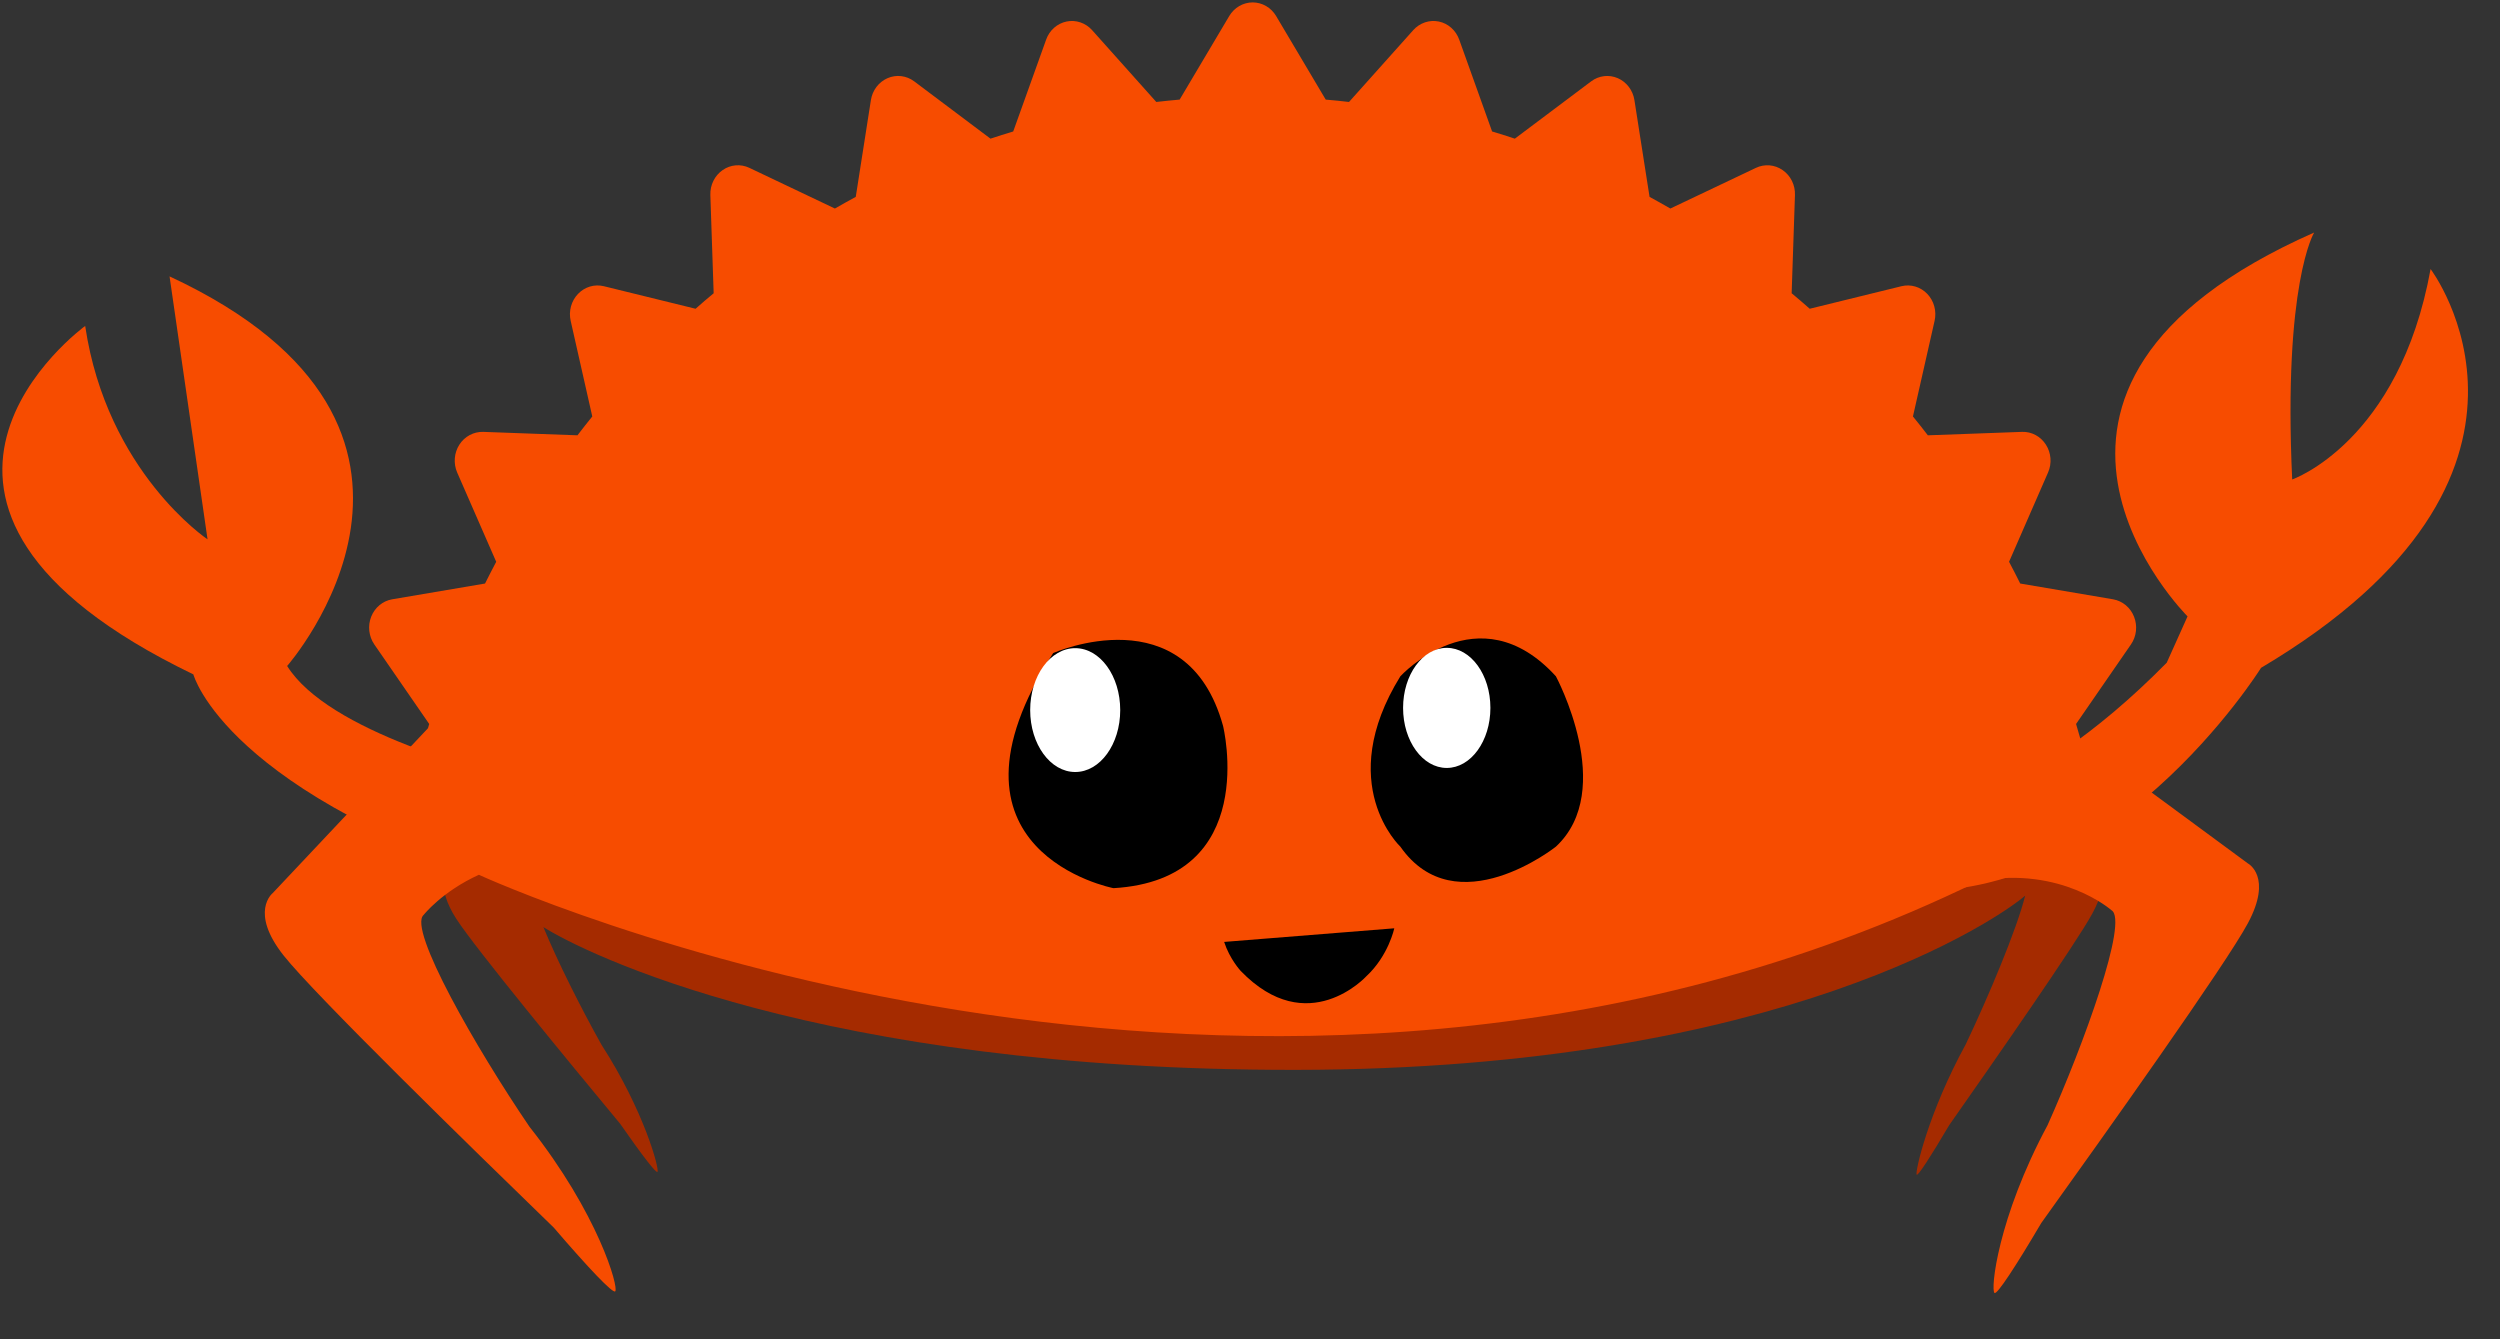 <?xml version="1.0" encoding="UTF-8"?>
<svg width="56px" height="30px" viewBox="0 0 56 30" version="1.1" xmlns="http://www.w3.org/2000/svg" xmlns:xlink="http://www.w3.org/1999/xlink">
    <rect x="0" y="0" width="56" height="30" fill="#333333" stroke="none"/>
    <title>rustacean-flat-happy</title>
    <g id="Page-1" stroke="none" stroke-width="1" fill="none" fill-rule="evenodd">
        <g id="DevX-LP-blue" transform="translate(-415, -961)">
            <g id="Group-11" transform="translate(120, 899)">
                <g id="rustacean-flat-happy" transform="translate(295, 62)">
                    <g id="Group" transform="translate(9.925, 12.659)" fill="#A52B00" fill-rule="nonzero">
                        <path d="M37.123,6.689 L36.553,5.509 C36.556,5.464 36.558,5.419 36.558,5.374 C36.558,4.037 35.168,2.805 32.829,1.818 L32.829,2.639 C32.601,2.548 32.363,2.46 32.116,2.375 L32.116,1.992 C28.773,0.787 23.796,0.022 18.236,0.022 C13.379,0.022 8.966,0.606 5.699,1.557 L5.699,2.89 L5.699,2.89 L5.699,1.277 C2.352,2.341 0.277,3.818 0.277,5.452 C0.277,5.71 0.329,5.964 0.428,6.212 L0.087,6.819 C0.087,6.819 -0.186,7.174 0.295,7.921 C0.72,8.581 2.845,11.161 3.966,12.513 C4.448,13.205 4.775,13.632 4.803,13.591 C4.848,13.525 4.504,12.225 3.547,10.741 C3.101,9.944 2.567,8.888 2.247,8.108 C3.141,8.673 8.39,11.317 19.098,11.306 C30.041,11.295 34.905,7.87 35.439,7.403 C35.253,8.153 34.615,9.669 34.107,10.735 C33.272,12.26 32.969,13.588 33.008,13.654 C33.033,13.695 33.318,13.255 33.738,12.543 C34.716,11.15 36.569,8.489 36.939,7.812 C37.359,7.044 37.123,6.689 37.123,6.689" id="Path"></path>
                    </g>
                    <g id="Group" transform="translate(5.919, 0.042)" fill="#F74C00" fill-rule="nonzero">
                        <path d="M44.434,19.299 L40.691,16.542 C40.656,16.419 40.621,16.297 40.585,16.175 L41.814,14.394 C41.94,14.213 41.965,13.977 41.883,13.771 C41.802,13.565 41.623,13.418 41.412,13.382 L39.334,13.029 C39.253,12.865 39.169,12.703 39.084,12.542 L39.957,10.543 C40.047,10.339 40.028,10.103 39.909,9.918 C39.79,9.732 39.589,9.624 39.374,9.632 L37.265,9.709 C37.155,9.566 37.044,9.425 36.931,9.287 L37.416,7.144 C37.465,6.927 37.403,6.699 37.252,6.541 C37.101,6.383 36.882,6.318 36.674,6.369 L34.619,6.874 C34.486,6.756 34.35,6.64 34.214,6.527 L34.288,4.327 C34.296,4.104 34.192,3.892 34.013,3.769 C33.835,3.644 33.609,3.626 33.414,3.718 L31.497,4.629 C31.343,4.541 31.188,4.453 31.031,4.368 L30.692,2.2 C30.658,1.981 30.516,1.794 30.319,1.709 C30.121,1.623 29.895,1.651 29.722,1.781 L28.013,3.064 C27.845,3.008 27.676,2.954 27.504,2.903 L26.768,0.847 C26.693,0.637 26.52,0.483 26.31,0.44 C26.1,0.397 25.884,0.47 25.738,0.633 L24.299,2.242 C24.126,2.222 23.952,2.204 23.777,2.189 L22.666,0.317 C22.554,0.128 22.355,0.012 22.141,0.012 C21.927,0.012 21.728,0.128 21.616,0.317 L20.505,2.189 C20.331,2.204 20.156,2.222 19.982,2.242 L18.544,0.633 C18.398,0.47 18.181,0.397 17.972,0.44 C17.761,0.484 17.588,0.637 17.514,0.847 L16.777,2.903 C16.606,2.954 16.437,3.008 16.268,3.064 L14.56,1.781 C14.386,1.65 14.16,1.623 13.962,1.709 C13.765,1.794 13.623,1.981 13.589,2.2 L13.25,4.368 C13.093,4.453 12.938,4.54 12.783,4.629 L10.867,3.718 C10.672,3.625 10.445,3.644 10.267,3.769 C10.089,3.892 9.985,4.104 9.993,4.327 L10.067,6.527 C9.93,6.64 9.795,6.756 9.662,6.874 L7.607,6.369 C7.399,6.318 7.18,6.383 7.029,6.541 C6.877,6.699 6.815,6.927 6.864,7.144 L7.348,9.287 C7.236,9.426 7.125,9.566 7.016,9.709 L4.906,9.632 C4.693,9.626 4.49,9.732 4.371,9.918 C4.252,10.103 4.234,10.339 4.322,10.543 L5.196,12.542 C5.112,12.703 5.027,12.865 4.946,13.029 L2.868,13.382 C2.656,13.417 2.478,13.565 2.396,13.771 C2.315,13.977 2.341,14.213 2.466,14.394 L3.695,16.175 C3.686,16.206 3.677,16.238 3.668,16.27 L0.191,19.962 C0.191,19.962 -0.342,20.38 0.434,21.361 C1.118,22.227 4.63,25.658 6.485,27.456 C7.268,28.368 7.805,28.933 7.861,28.885 C7.949,28.807 7.485,27.147 5.942,25.198 C4.752,23.45 3.209,20.762 3.571,20.452 C3.571,20.452 3.982,19.929 4.808,19.553 C4.839,19.577 4.777,19.529 4.808,19.553 C4.808,19.553 22.242,27.595 38.414,19.689 C40.261,19.358 41.379,20.348 41.379,20.348 C41.765,20.571 40.766,23.335 39.945,25.165 C38.828,27.243 38.664,28.864 38.759,28.921 C38.819,28.956 39.225,28.338 39.805,27.354 C41.235,25.361 43.939,21.561 44.434,20.638 C44.995,19.592 44.434,19.299 44.434,19.299" id="Path"></path>
                    </g>
                    <g id="Group" transform="translate(42.401, 5.174)" fill="#F74C00" fill-rule="nonzero">
                        <path d="M0.33,13.135 C0.33,13.135 2.839,13.019 6.134,9.67 L6.6,8.633 C6.6,8.633 1.486,3.546 9.436,0.035 C9.436,0.035 8.74,1.172 8.944,5.566 C8.944,5.566 11.341,4.734 12.044,0.852 C12.044,0.852 15.54,5.462 8.247,9.785 C8.247,9.785 4.825,15.27 0.001,14.745 L0.33,13.135 Z" id="Path"></path>
                    </g>
                    <g id="Group" transform="translate(30.66, 14.262)" fill="#000000">
                        <path d="M0.708,0.887 C0.708,0.887 2.45,-1.021 4.192,0.887 C4.192,0.887 5.561,3.431 4.192,4.703 C4.192,4.703 1.952,6.483 0.708,4.703 C0.708,4.703 -0.786,3.304 0.708,0.887" id="Path"></path>
                    </g>
                    <g id="Group" transform="translate(31.404, 14.489)" fill="#FFFFFF" fill-rule="nonzero">
                        <path d="M1.981,1.368 C1.981,2.111 1.543,2.713 1.003,2.713 C0.463,2.713 0.025,2.111 0.025,1.368 C0.025,0.625 0.463,0.023 1.003,0.023 C1.543,0.023 1.981,0.625 1.981,1.368" id="Path"></path>
                    </g>
                    <g id="Group" transform="translate(22.554, 14.327)" fill="#000000">
                        <path d="M1.038,0.301 C1.038,0.301 4.026,-1.022 4.842,1.932 C4.842,1.932 5.696,5.374 2.388,5.568 C2.388,5.568 -1.831,4.756 1.038,0.301" id="Path"></path>
                    </g>
                    <g id="Group" transform="translate(23.065, 14.491)" fill="#FFFFFF" fill-rule="nonzero">
                        <path d="M2.028,1.415 C2.028,2.181 1.577,2.802 1.02,2.802 C0.463,2.802 0.011,2.181 0.011,1.415 C0.011,0.649 0.463,0.028 1.02,0.028 C1.577,0.028 2.028,0.649 2.028,1.415" id="Path"></path>
                    </g>
                    <g id="Group" transform="translate(27.421, 20.782)" fill="#000000">
                        <path d="M0,0.317 L3.811,0.012 C3.811,0.012 3.682,0.625 3.185,1.086 C3.185,1.086 1.874,2.523 0.37,0.966 C0.37,0.966 0.124,0.701 0,0.317" id="Path"></path>
                    </g>
                    <g id="Group" transform="translate(0.038, 6.169)" fill="#F74C00" fill-rule="nonzero">
                        <path d="M12.123,11.403 C12.091,11.403 12.06,11.405 12.03,11.408 C10.792,11.126 7.314,10.22 6.394,8.749 C6.394,8.749 11.075,3.425 3.76,0.022 L4.611,5.912 C4.611,5.912 2.356,4.405 1.87,1.132 C1.87,1.132 -3.622,5.117 4.293,8.937 C4.293,8.937 5.011,11.635 11.904,13.787 L11.909,13.766 C11.979,13.779 12.05,13.787 12.123,13.787 C12.774,13.787 13.302,13.253 13.302,12.595 C13.302,11.937 12.774,11.403 12.123,11.403" id="Path"></path>
                    </g>
                </g>
            </g>
        </g>
    </g>
</svg>